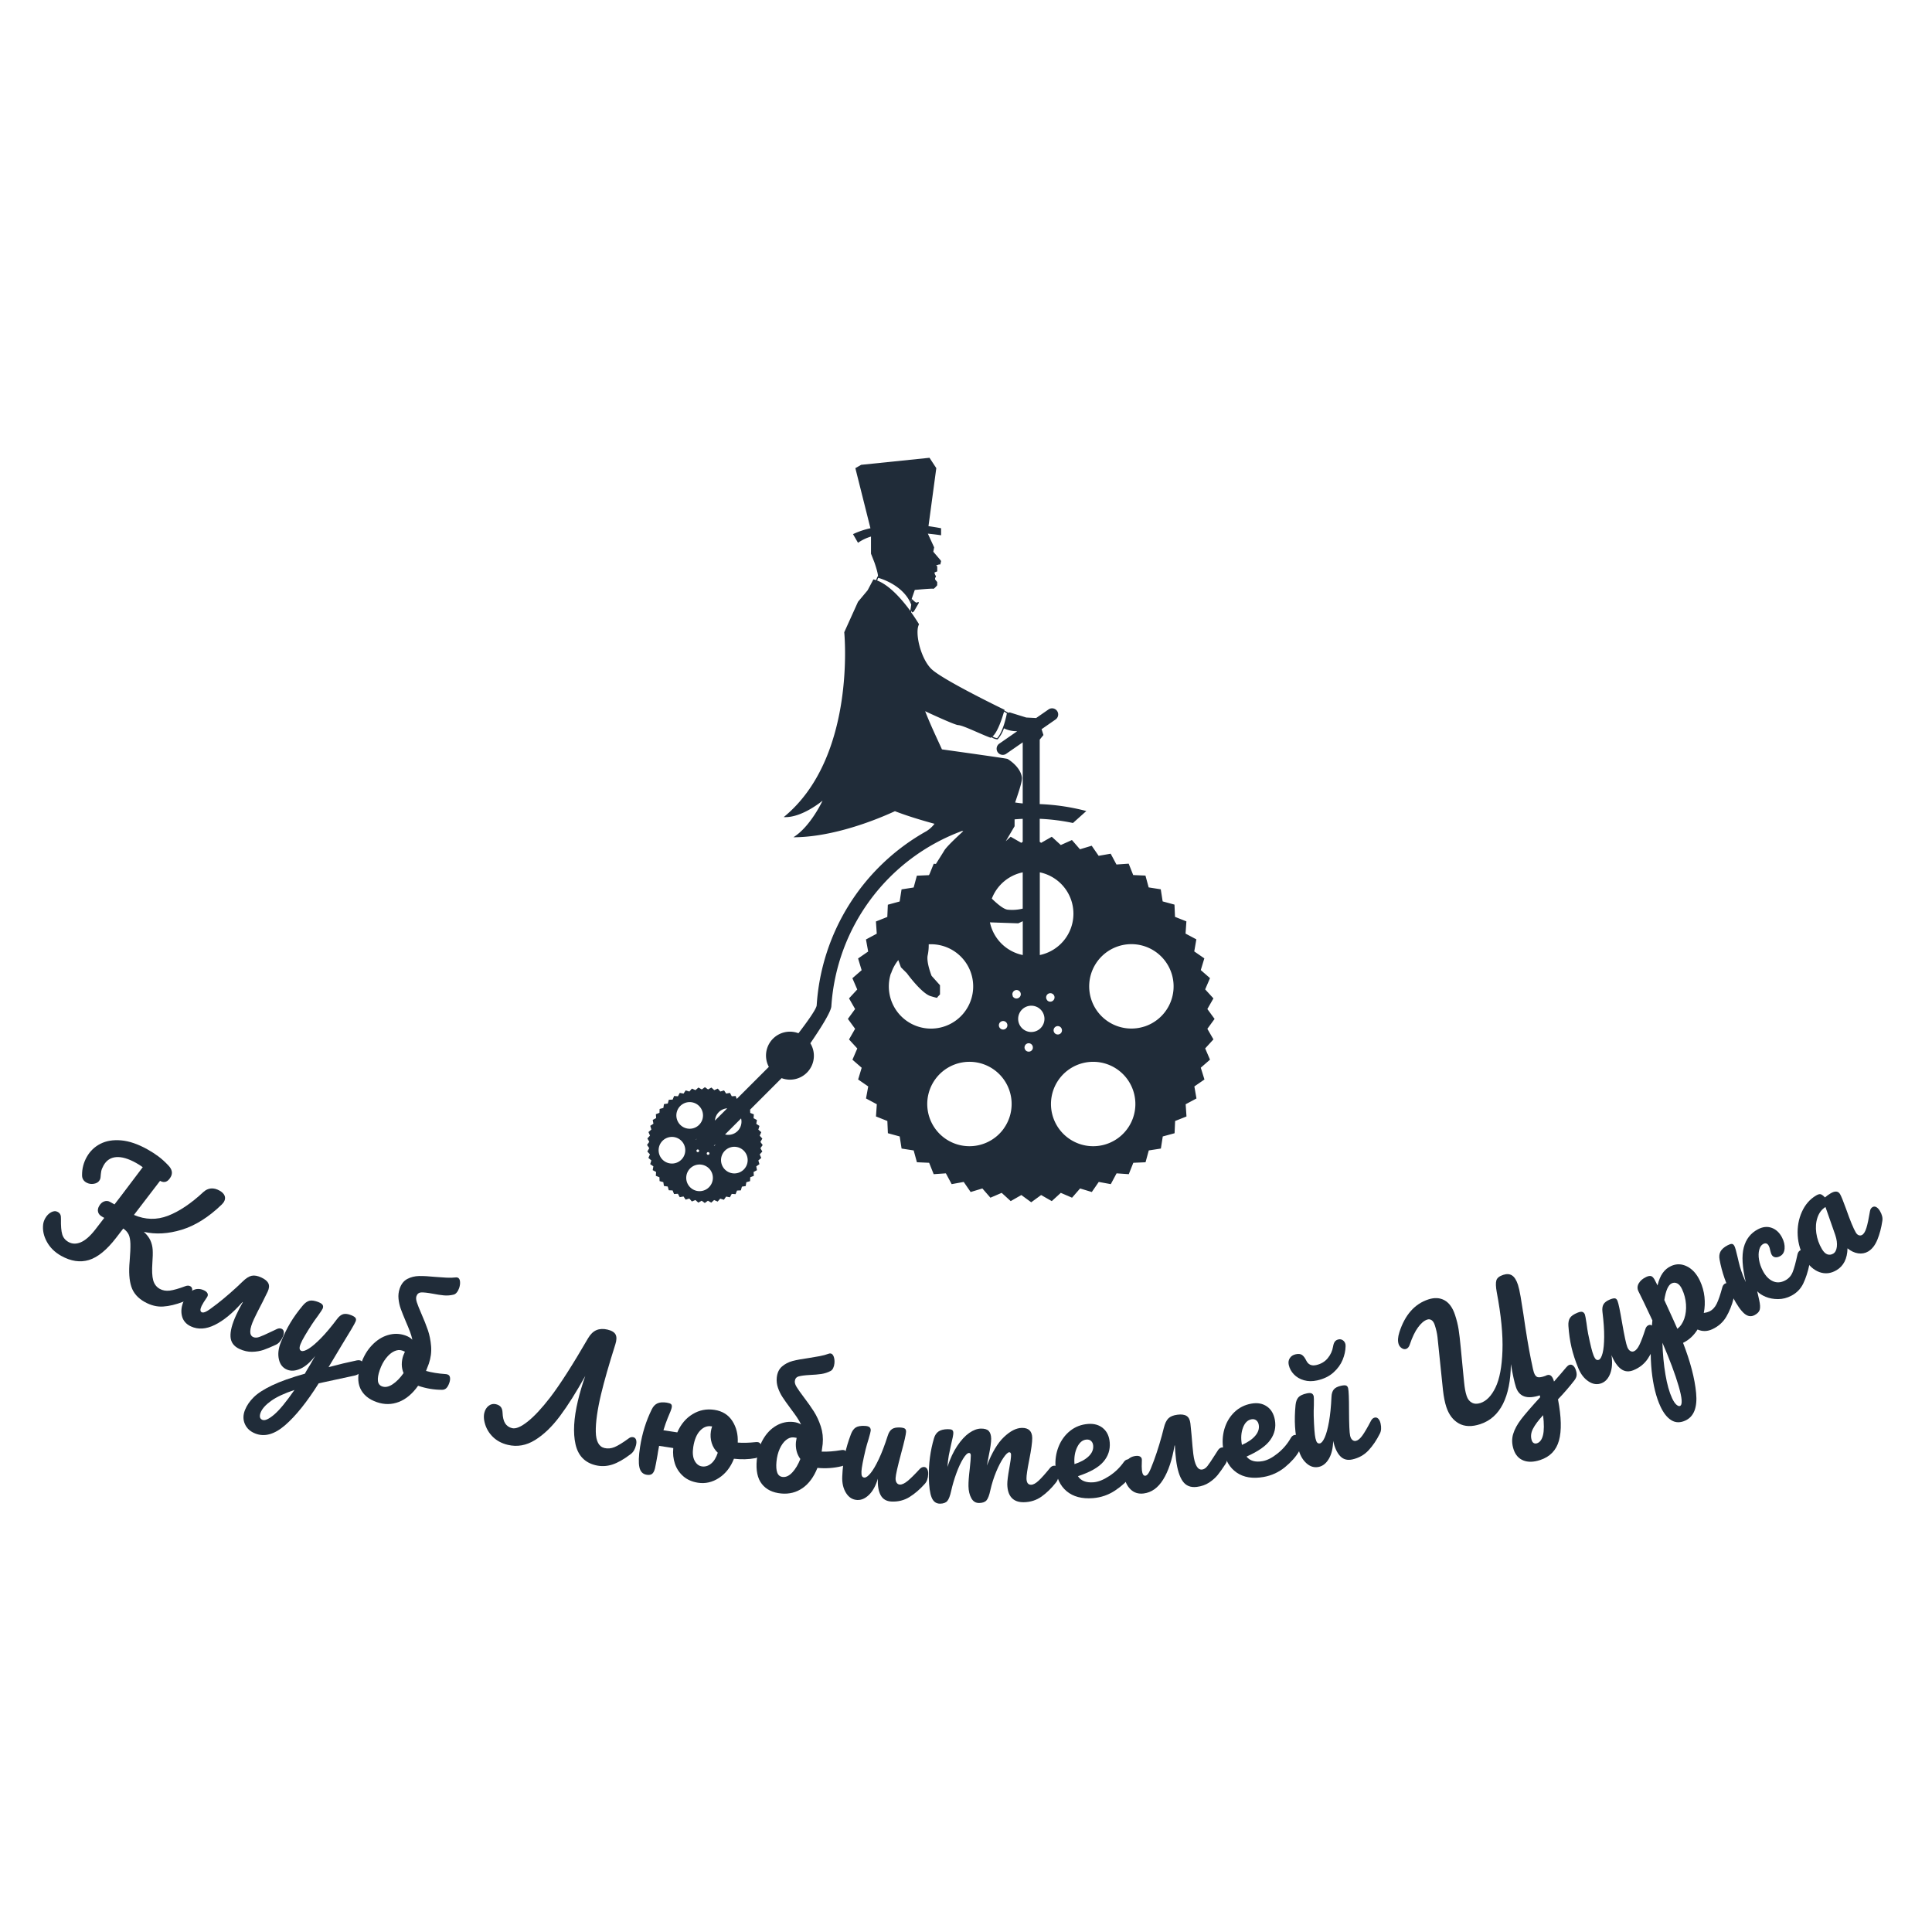<svg viewBox="0 0 575 575" class="roots-wrapper"><g transform="rotate(0 0 0)"><svg data-root-id="7941494661189" xmlns="http://www.w3.org/2000/svg" id="Layer_1" dataName="Layer 1" viewBox="-4.94 -4.99 280.19 364.76" height="230" width="175.17" y="133.12" x="189.44" preserveAspectRatio="xMinYMin" zoom="1" editorType="buyer" data-layer-role="icon" style="position: absolute; height: 229.999px; width: 175.17px; top: 133.121px; left: 189.44px;"><path class="cls-1" d="M631.69,594.49l3.44-4.71-3.44-4.71,2.89-5.06-3.93-4.3,2.3-5.35-4.39-3.83,1.69-5.58-4.8-3.31,1-5.74-5.14-2.74.4-5.82-5.42-2.15-.25-5.83-5.63-1.53-.9-5.76-5.76-.9-1.53-5.63-5.83-.25-2.15-5.42-5.82.4-2.75-5.14-5.73,1-3.31-4.8-5.58,1.69-3.83-4.4L561.92,507l-4.3-3.94-5.07,2.9-.67-.5V494.51a96.78,96.78,0,0,1,15.83,2l6.36-5.7a102.6,102.6,0,0,0-22.19-3.3V456.82l1.78-2.19-.89-2.77,6.65-4.62a2.92,2.92,0,1,0-3.33-4.8l-5.91,4.1-4.7-.24-7.88-2.44-.74.19,0-.07-1.81-1,.1-.35s-29.75-14.35-34.92-19.52-7.92-17.5-5.79-21.19c0,0-1.43-2.45-3.76-5.7l.11-.78.37.84.82-.46,2.31-4v-.49a2,2,0,0,0-.92.26c-.46.27-2.43-1.79-2.43-1.79l-.32,1.37a2.26,2.26,0,0,0-.11-.22,6.2,6.2,0,0,0,.43-1.15l1.47-4.24s8.33-.79,8.74-.56,1.93-1.67,1.93-1.67v-1.53l-1-1.22v-.66l.46-.8-.44-.77-.27-.67v-.45l1.27-.51v-2.39l-.56-.46,1.42-.45h.61l.36-1.58-.21-.37-3.5-4.1.41-2.08-3-6.53c3.8.37,6.3.78,6.3.78v-3.35c-2.07-.4-4.06-.71-6-1l3.72-27.61-3.23-4.93L466.87,326l-2.75,1.59,7.18,28.6A38.64,38.64,0,0,0,463,359l2.38,4.12a21.31,21.31,0,0,1,6.29-3l-.11.1v8.08l1.6,4.06s1.86,5.24,1.73,6.8l-.22,0-.7,1.74a12.81,12.81,0,0,0-1.27-.36l-2.74,5.18-4.58,5.49-6.55,14.49s5.94,59.6-28.81,88c8.63.52,18.49-7.83,18.49-7.83s-5.68,12.31-13.88,17.43c15.44,0,33.74-5.72,48.33-12.41,5.77,2.24,12.79,4.36,18.84,6a14.44,14.44,0,0,1-3.46,3.26l-.2.15a102.44,102.44,0,0,0-52.43,83c-.14,1.79-4.55,7.91-8.68,13.3a11.38,11.38,0,0,0-14.1,16l-15.26,15.25-.55-1.37-1.83.13-.87-1.62-1.81.33-1-1.52-1.77.54-1.2-1.39-1.69.73-1.36-1.24-1.6.91-1.49-1.09-1.48,1.09-1.6-.91L388,623.68l-1.69-.73-1.21,1.39-1.76-.54-1,1.52-1.81-.33-.87,1.62-1.84-.13-.68,1.71-1.83.08-.49,1.78-1.82.28-.28,1.82-1.78.49-.08,1.83-1.71.68.13,1.84-1.62.87.33,1.81-1.51,1,.53,1.76-1.39,1.21.73,1.69-1.24,1.36.91,1.6-1.08,1.48L366,651.3l-.91,1.6,1.24,1.35-.73,1.69,1.39,1.21-.54,1.76,1.52,1.05-.33,1.81,1.62.87-.13,1.83,1.71.68.08,1.84,1.78.49.28,1.81,1.82.29.49,1.77,1.83.08.68,1.72,1.84-.13.87,1.62,1.81-.33,1,1.51,1.76-.53,1.21,1.39L388,676l1.36,1.24,1.6-.91,1.48,1.08,1.49-1.08,1.6.91,1.35-1.24,1.69.73,1.21-1.39,1.76.53,1.05-1.51,1.81.33.87-1.62,1.83.13.68-1.72,1.84-.08.49-1.77,1.81-.29.29-1.81L414,667l.08-1.84,1.71-.68-.13-1.83,1.62-.87-.33-1.81,1.51-1.05-.53-1.76,1.39-1.21-.73-1.68,1.24-1.36-.91-1.6,1.08-1.49-1.08-1.48.91-1.6-1.24-1.36.73-1.69-1.39-1.21.53-1.76-1.51-1,.33-1.81-1.62-.87.13-1.84-1.71-.68-.07-1.55,15-15a11.37,11.37,0,0,0,13.68-16.6c4.6-6.7,9.76-14.77,10-17.57a95.51,95.51,0,0,1,62.26-83.51l.52.12s-7.72,6.95-9.05,9.25c-.49.86-2,3.19-3.95,6.33l-1.05-.07-2,4.94-.3.48-5.72.25-1.53,5.62-5.76.9-.9,5.76-5.63,1.54-.25,5.82-5.42,2.16.4,5.81-5.14,2.75,1.05,5.74-4.8,3.31,1.69,5.58-4.4,3.82,2.31,5.36L461.1,580l2.9,5.06-3.44,4.71,3.44,4.71-2.9,5.07,3.94,4.3-2.31,5.35,4.4,3.83-1.69,5.58,4.8,3.31-1.05,5.73,5.14,2.75-.4,5.81,5.42,2.16.25,5.82,5.62,1.54.9,5.76,5.76.9,1.54,5.62,5.82.26,2.16,5.42,5.81-.4,2.75,5.14,5.74-1.05,3.3,4.8,5.58-1.69,3.83,4.4,5.36-2.31,4.3,3.93,5.06-2.89,4.71,3.44,4.71-3.44,5.07,2.89,4.3-3.93,5.35,2.31,3.83-4.4,5.58,1.69,3.31-4.8,5.73,1.05,2.75-5.14,5.81.4,2.16-5.42,5.82-.25,1.54-5.63,5.76-.9.9-5.76,5.62-1.53.26-5.83,5.41-2.15-.39-5.82,5.14-2.75-1-5.73,4.8-3.31L628.56,613l4.39-3.83-2.3-5.35,3.93-4.3ZM399.12,634.15a6.26,6.26,0,0,1,4-1.81l-5.84,5.83A6.26,6.26,0,0,1,399.12,634.15Zm-4.9,20.3a.65.65,0,1,1,.41-.82A.64.64,0,0,1,394.22,654.45Zm-4.75-1.35a.65.65,0,0,1-.76-1.05.66.66,0,0,1,.91.14A.65.65,0,0,1,389.47,653.1Zm-1.32-5.77a.58.58,0,0,1,.1-.21.65.65,0,0,1,.34-.23ZM377.8,658.55a6.34,6.34,0,1,1,5.27-7.25A6.34,6.34,0,0,1,377.8,658.55Zm1.8-19.95a6.34,6.34,0,1,1,8.52,2.77A6.34,6.34,0,0,1,379.6,638.6Zm16.61,27.82a6.34,6.34,0,1,1-5.27-7.25A6.33,6.33,0,0,1,396.21,666.42Zm.53-16.24h0l.66-.66v0A.64.64,0,0,1,396.74,650.18Zm15.42,9.69a6.34,6.34,0,1,1-2.77-8.53A6.34,6.34,0,0,1,412.16,659.87Zm-4.07-16.75a6.31,6.31,0,0,1-6,1.66l7.63-7.63A6.32,6.32,0,0,1,408.09,643.12ZM567.93,539.69a20.09,20.09,0,0,1-16,19.68V520A20.1,20.1,0,0,1,567.93,539.69Zm-5.68,56.46a2,2,0,1,1-.9-2.76A2.05,2.05,0,0,1,562.25,596.15Zm-34.07-52.34,13.49.46,2.14-1v16.1A20.12,20.12,0,0,1,528.18,543.81Zm6.61,51a2,2,0,1,1-.64-4,2,2,0,1,1,.64,4Zm9-74.8v17.26a21,21,0,0,1-7.22.5c-2.05-.28-5.16-3-7.49-5.26A20.12,20.12,0,0,1,543.81,520Zm-.68-14.06-5.06-2.9-2.33,2.13,4.2-7.14v-3.26c1.29-.11,2.57-.2,3.87-.25v10.92Zm-6.86-61.68c-.24,1.29-1.81,8.9-4.65,11.85a5.36,5.36,0,0,1-2.17-.82c2.54-2.13,4.75-9.29,5.47-11.81Zm-23.21,5.64c2.13,0,10.67,4.27,15.4,6a1.87,1.87,0,0,0,.51-.22,5.84,5.84,0,0,0,2.77,1h.11l.08-.07a15.3,15.3,0,0,0,2.94-5.18,13.43,13.43,0,0,0,5.33,1.35,6.5,6.5,0,0,1,.95.06l-8.51,5.9a2.93,2.93,0,0,0,1.67,5.33,2.82,2.82,0,0,0,1.66-.53l7.84-5.43V487.2c-1.19-.11-2.39-.26-3.61-.45,1.94-5.78,3.49-10.26,3.2-12.1-.82-5.08-6.42-8.4-6.82-8.64s-22.92-3.38-31.22-4.55c-2.31-5.1-5.35-11.4-8-18.17C504,446.4,511.87,449.9,513.06,449.9ZM475,379.8c1.67.46,12.15,3.69,15.72,12.74l-.44,3c-3.83-5.25-9.79-12.2-15.8-14.47Zm6.13,188.29a20,20,0,0,1,3.43-6.32l1.25,3.44,2.85,2.84s6.91,9.55,11.28,10.88,3.13.6,3.13.6l1.34-1.42v-4.37l-4-4.47s-2.65-6.62-1.83-9.91a23,23,0,0,0,.46-5.1,20.08,20.08,0,1,1-18,13.83Zm53.56,74a20.09,20.09,0,1,1-4.45-28.06A20.09,20.09,0,0,1,534.65,642.12Zm4.38-63.2a2,2,0,1,1,2.76.89A2,2,0,0,1,539,578.92Zm9.55,24.83a2,2,0,1,1-1.7-2.34A2,2,0,0,1,548.58,603.75Zm-.74-7.71a6.26,6.26,0,1,1,6.26-6.26A6.26,6.26,0,0,1,547.84,596Zm7.61-15.1a2,2,0,1,1,2.9,0A2,2,0,0,1,555.45,580.94Zm33.65,65.63a20.09,20.09,0,1,1,4.44-28.07A20.09,20.09,0,0,1,589.1,646.57Zm12.6-53.16a20.09,20.09,0,1,1,12.89-25.32A20.09,20.09,0,0,1,601.7,593.41Z" transform="translate(-364.88 -322.64)" name="Layer 1" zoom="1" data-layer-id="2284950261195" style="fill: rgb(32, 44, 57); fill-opacity: 1;"></path></svg></g><g transform="rotate(0 0 0)"><svg data-root-id="0704713261204" xmlns="http://www.w3.org/2000/svg" y="334" viewBox="-272.779 -113.091 554.055 113.579" x="9.83" height="113.58" width="554.05" fontUrl="http://fonts.gstatic.com/s/opensans/v18/mem8YaGs126MiZpBA-U1UpcaXcl0Aw.ttf" zoom="1" editorType="buyer" data-layer-role="slogan" style="position: absolute; top: 334px; width: 554.05px; height: 113.58px; left: 9.83px;"><g data-horizontal-grow="center" zoom="1" root="[object Object]" style="fill: rgb(32, 44, 57); fill-opacity: 1;"><path d="M48.79-10.48Q49.40-10.48 49.75-9.92Q50.10-9.35 50.10-8.37L50.10-8.37Q50.10-6.53 49.21-5.45L49.21-5.45Q46.95-2.73 44.65-1.25Q42.35 0.23 39.20 0.23L39.20 0.23Q35.72 0.23 33.51-1.81Q31.30-3.85 29.38-8.18L29.38-8.18Q27.96-11.28 27.05-12.81Q26.13-14.34 25.24-14.97Q24.35-15.60 22.98-15.74L22.98-15.74L22.47-12.27Q21.48-5.55 18.64-2.58Q15.79 0.38 10.81 0.38L10.81 0.38Q7.57 0.38 5.05-1.20Q2.54-2.77 1.55-5.22L1.55-5.22Q1.22-6.06 1.22-7.05L1.22-7.05Q1.22-8.46 1.88-9.49Q2.54-10.53 3.57-10.53L3.57-10.53Q4.18-10.53 4.61-10.22Q5.03-9.92 5.41-9.16L5.41-9.16Q6.86-6.44 7.97-5.36Q9.07-4.28 10.72-4.28L10.72-4.28Q12.60-4.28 13.94-5.99Q15.28-7.71 15.84-11.28L15.84-11.28L16.50-15.74L15.74-15.74Q14.66-15.74 14.05-16.36Q13.44-16.97 13.44-18.05L13.44-18.05Q13.44-19.27 14.08-20.00Q14.71-20.73 15.65-20.73L15.65-20.73L17.20-20.73Q17.53-23.03 17.67-23.92L17.67-23.92L19.13-34.50Q17.91-34.64 16.83-34.64L16.83-34.64Q12.83-34.64 10.76-33.25Q8.70-31.87 8.70-29.28L8.70-29.28Q8.70-28.11 8.95-27.38Q9.21-26.65 9.63-25.76L9.63-25.76Q9.82-25.38 9.82-24.91L9.82-24.91Q9.82-23.88 8.86-23.10Q7.90-22.32 6.72-22.32L6.72-22.32Q5.22-22.32 4.51-23.64L4.51-23.64Q3.10-26.13 3.10-29.00L3.10-29.00Q3.10-31.96 4.72-34.40Q6.34-36.85 9.63-38.33Q12.93-39.81 17.77-39.81L17.77-39.81Q19.88-39.81 21.64-39.57Q23.41-39.34 25.52-38.68L25.52-38.68Q27.82-37.98 27.82-36.05L27.82-36.05Q27.82-33.46 25.61-33.46L25.61-33.46L23.78-20.82Q29.28-21.39 32.74-25.54Q36.19-29.70 38.49-36.85L38.49-36.85Q38.92-38.16 39.93-38.87Q40.94-39.57 42.49-39.57L42.49-39.57Q43.80-39.57 44.53-38.99Q45.26-38.40 45.26-37.32L45.26-37.32Q45.26-36.99 45.07-36.24L45.07-36.24Q42.72-28.48 38.35-23.92Q33.98-19.36 28.81-17.86L28.81-17.86Q30.60-17.44 31.75-16.59Q32.90-15.74 33.70-14.50Q34.50-13.25 35.53-11.04L35.53-11.04Q36.99-7.94 38.26-6.65Q39.53-5.36 41.22-5.36L41.22-5.36Q42.72-5.36 44.09-6.37Q45.45-7.38 47.52-9.82L47.52-9.82Q48.08-10.48 48.79-10.48L48.79-10.48Z" transform="translate(-22.02 0), rotate(29.208 25.662 -522.36)"></path><path d="M29.99-10.48Q30.60-10.48 30.95-9.92Q31.30-9.35 31.30-8.37L31.30-8.37Q31.30-6.49 30.41-5.45L30.41-5.45Q28.86-3.62 27.71-2.51Q26.55-1.41 24.89-0.59Q23.22 0.23 21.10 0.23L21.10 0.23Q18.33 0.23 17.16-1.95Q15.98-4.14 15.98-8.55L15.98-8.55Q15.98-10.76 16.17-12.83L16.17-12.83L16.07-12.83Q14.19-6.58 11.44-3.20Q8.70 0.19 5.17 0.19L5.17 0.19Q2.77 0.19 1.41-1.55Q0.05-3.29 0.05-5.92L0.05-5.92Q0.05-8.27 1.13-9.73Q2.21-11.19 4.18-11.19L4.18-11.19Q5.08-11.19 5.52-10.81Q5.97-10.43 5.88-9.78L5.88-9.78Q5.50-7.52 5.50-6.67L5.50-6.67Q5.50-4.98 6.34-4.98L6.34-4.98Q6.82-4.98 7.40-5.69Q7.99-6.39 9.40-9.12L9.40-9.12Q10.48-11.19 11.63-13.77Q12.78-16.36 13.54-18.38L13.54-18.38Q14.29-20.35 15.28-21.08Q16.26-21.81 18.09-21.81L18.09-21.81Q19.88-21.81 20.73-21.10Q21.57-20.40 21.57-18.80L21.57-18.80L21.48-15.32Q21.29-11.37 21.29-9.63L21.29-9.63Q21.29-4.70 23.31-4.70L23.31-4.70Q24.16-4.70 24.98-5.50Q25.80-6.30 27.54-8.41L27.54-8.41L28.72-9.82Q29.28-10.48 29.99-10.48L29.99-10.48Z" transform="translate(-12.902 0), rotate(24.78 15.675 -522.36)"></path><path d="M26.32-10.39Q26.93-10.39 27.28-9.80Q27.64-9.21 27.64-8.32L27.64-8.32Q27.64-7.24 27.31-6.63Q26.98-6.02 26.27-5.55L26.27-5.55L17.25 0.52Q15.46 10.25 12.57 15.82Q9.68 21.39 5.22 21.39L5.22 21.39Q2.82 21.39 1.32 19.90Q-0.19 18.42-0.19 16.03L-0.19 16.03Q-0.19 13.82 0.82 11.52Q1.83 9.21 4.58 6.23Q7.33 3.24 12.36-0.61L12.36-0.61L12.50-1.69Q12.83-3.43 13.25-6.67L13.25-6.67Q12.31-3.29 10.62-1.53Q8.93 0.23 7.05 0.23L7.05 0.23Q4.93 0.23 3.60-1.72Q2.26-3.67 2.26-6.58L2.26-6.58Q2.26-10.11 2.73-13.04Q3.20-15.98 4.28-19.27L4.28-19.27Q4.75-20.68 5.59-21.29Q6.44-21.90 8.27-21.90L8.27-21.90Q9.31-21.90 9.71-21.57Q10.11-21.24 10.11-20.59L10.11-20.59Q10.11-20.21 9.59-18.05L9.59-18.05Q9.12-16.31 8.84-14.90L8.84-14.90Q8.46-12.97 8.18-11.21Q7.90-9.45 7.90-8.32L7.90-8.32Q7.90-6.53 8.88-6.53L8.88-6.53Q9.59-6.53 10.65-7.94Q11.70-9.35 12.90-12.22Q14.10-15.09 15.23-19.27L15.23-19.27Q15.60-20.68 16.38-21.29Q17.16-21.90 18.71-21.90L18.71-21.90Q19.79-21.90 20.21-21.62Q20.63-21.34 20.63-20.68L20.63-20.68Q20.63-19.50 19.41-12.60L19.41-12.60L18.19-5.03Q21.81-7.75 25.24-10.01L25.24-10.01Q25.85-10.39 26.32-10.39L26.32-10.39ZM5.73 16.83Q6.91 16.83 8.37 14.10Q9.82 11.37 11.28 5.03L11.28 5.03Q7.66 8.08 6.04 10.60Q4.42 13.11 4.42 14.99L4.42 14.99Q4.42 15.79 4.72 16.31Q5.03 16.83 5.73 16.83L5.73 16.83Z" transform="translate(-11.022 0), rotate(21.747 13.724 -522.36)"></path><path d="M27.26-14.43Q27.87-14.43 28.20-13.82Q28.53-13.21 28.53-12.27L28.53-12.27Q28.53-11.09 28.20-10.46Q27.87-9.82 27.17-9.59L27.17-9.59Q23.78-8.41 20.02-8.41L20.02-8.41Q18.80-4.23 16.19-2.02Q13.58 0.19 10.01 0.19L10.01 0.19Q6.16 0.19 4.00-2.09Q1.83-4.37 1.83-9.07L1.83-9.07Q1.83-12.60 3.13-15.39Q4.42-18.19 6.63-19.76Q8.84-21.34 11.52-21.34L11.52-21.34Q12.93-21.34 13.96-20.82L13.96-20.82Q13.30-21.90 12.48-22.89Q11.66-23.88 10.34-25.33L10.34-25.33Q8.65-27.21 7.71-28.39Q6.77-29.56 6.11-31.00Q5.45-32.43 5.45-33.98L5.45-33.98Q5.45-36.14 6.67-37.44Q7.90-38.73 9.68-39.39Q11.47-40.04 14.48-40.75L14.48-40.75Q15.98-41.13 17.53-41.57Q19.08-42.02 20.12-42.53L20.12-42.53Q20.40-42.68 20.68-42.68L20.68-42.68Q21.34-42.68 21.74-41.83Q22.14-40.98 22.14-39.86L22.14-39.86Q22.14-39.06 21.90-38.42Q21.67-37.79 21.24-37.51L21.24-37.51Q20.02-36.71 18.59-36.35Q17.16-36.00 15.13-35.72L15.13-35.72Q12.93-35.39 11.91-34.99Q10.90-34.59 10.90-33.46L10.90-33.46Q10.90-32.71 11.63-31.75Q12.36-30.79 13.91-29.09L13.91-29.09Q15.98-26.84 17.39-25.03Q18.80-23.22 19.86-20.80Q20.91-18.38 20.91-15.65L20.91-15.65Q20.91-14.85 20.82-13.35L20.82-13.35Q23.41-13.49 26.60-14.34L26.60-14.34Q26.88-14.43 27.26-14.43L27.26-14.43ZM10.01-4.75Q11.47-4.75 12.71-6.37Q13.96-7.99 14.71-10.57L14.71-10.57Q13.82-11.56 13.37-12.83Q12.93-14.10 12.93-15.46L12.93-15.46Q12.93-15.89 13.02-16.73L13.02-16.73L12.13-16.78Q10.95-16.78 9.94-15.79Q8.93-14.80 8.32-13.04Q7.71-11.28 7.71-9.07L7.71-9.07Q7.71-7.00 8.25-5.88Q8.79-4.75 10.01-4.75L10.01-4.75Z" transform="translate(-11.116 0), rotate(18.94 15.181 -522.36)"></path><path d="" transform="translate(-6.228 0), rotate(16.74 0 -522.36)"></path><path d="M45.21-10.48Q45.83-10.48 46.18-9.92Q46.53-9.35 46.53-8.37L46.53-8.37Q46.53-6.53 45.64-5.45L45.64-5.45Q43.19-2.44 40.98-1.10Q38.77 0.23 36.24 0.23L36.24 0.23Q31.25 0.23 28.95-4.46Q26.65-9.16 26.65-17.20L26.65-17.20Q26.65-20.91 27.07-24.91L27.07-24.91Q24.86-17.01 22.51-11.56Q20.16-6.11 16.92-2.87Q13.68 0.38 9.40 0.38L9.40 0.38Q6.39 0.38 4.14-1.13Q1.88-2.63 0.80-5.22L0.80-5.22Q0.38-6.30 0.38-7.24L0.38-7.24Q0.38-8.65 1.15-9.61Q1.93-10.57 3.15-10.57L3.15-10.57Q4.14-10.57 4.75-10.11Q5.36-9.63 5.64-8.60L5.64-8.60Q6.20-6.58 7.14-5.66Q8.08-4.75 9.49-4.75L9.49-4.75Q11.19-4.75 13.54-7.73Q15.89-10.72 18.38-16.26L18.38-16.26Q21.29-22.75 25.29-36.05L25.29-36.05Q25.90-38.02 27.14-38.94Q28.39-39.86 30.32-39.86L30.32-39.86Q32.24-39.86 32.99-38.99Q33.75-38.12 33.60-36.14L33.60-36.14Q32.90-26.55 32.90-20.73L32.90-20.73Q32.90-13.58 33.96-9.47Q35.02-5.36 37.60-5.36L37.60-5.36Q39.10-5.36 40.44-6.32Q41.78-7.29 43.95-9.82L43.95-9.82Q44.46-10.48 45.21-10.48L45.21-10.48Z" transform="translate(-20.233 0), rotate(13.385 23.453 -522.36)"></path><path d="M36.80-14.43Q37.41-14.43 37.74-13.82Q38.07-13.21 38.07-12.27L38.07-12.27Q38.07-10.01 36.71-9.59L36.71-9.59Q33.89-8.60 30.50-8.46L30.50-8.46Q29.61-4.51 26.98-2.14Q24.35 0.23 21.01 0.23L21.01 0.23Q18.33 0.23 16.38-1.01Q14.43-2.26 13.37-4.30Q12.31-6.34 12.17-8.84L12.17-8.84L7.90-8.84L7.85-7.10L7.85-6.11Q7.80-3.20 7.71-2.02Q7.61-0.85 7.14-0.31Q6.67 0.23 5.59 0.23L5.59 0.23Q3.81 0.23 3.08-1.65Q2.35-3.52 2.35-7.66L2.35-7.66Q2.35-13.77 4.09-19.27L4.09-19.27Q4.51-20.63 5.48-21.27Q6.44-21.90 8.18-21.90L8.18-21.90Q9.12-21.90 9.49-21.67Q9.87-21.43 9.87-20.77L9.87-20.77Q9.87-20.02 9.16-17.39L9.16-17.39Q8.79-15.84 8.46-13.63L8.46-13.63L12.64-13.63Q13.63-17.44 16.31-19.69Q18.99-21.95 22.56-21.95L22.56-21.95Q26.13-21.95 28.32-19.48Q30.50-17.01 30.88-13.39L30.88-13.39Q33.09-13.54 36.14-14.34L36.14-14.34Q36.52-14.43 36.80-14.43L36.80-14.43ZM21.39-4.75Q22.89-4.75 23.99-5.97Q25.10-7.19 25.47-9.49L25.47-9.49Q24.02-10.48 23.24-12.08Q22.47-13.68 22.47-15.46L22.47-15.46Q22.47-16.21 22.61-16.97L22.61-16.97L22.37-16.97Q20.49-16.97 19.25-15.16Q18.00-13.35 18.00-10.06L18.00-10.06Q18.00-7.47 19.01-6.11Q20.02-4.75 21.39-4.75L21.39-4.75Z" transform="translate(-15.886 0), rotate(8.805 20.21 -522.36)"></path><path d="M27.26-14.43Q27.87-14.43 28.20-13.82Q28.53-13.21 28.53-12.27L28.53-12.27Q28.53-11.09 28.20-10.46Q27.87-9.82 27.17-9.59L27.17-9.59Q23.78-8.41 20.02-8.41L20.02-8.41Q18.80-4.23 16.19-2.02Q13.58 0.19 10.01 0.19L10.01 0.19Q6.16 0.19 4.00-2.09Q1.83-4.37 1.83-9.07L1.83-9.07Q1.83-12.60 3.13-15.39Q4.42-18.19 6.63-19.76Q8.84-21.34 11.52-21.34L11.52-21.34Q12.93-21.34 13.96-20.82L13.96-20.82Q13.30-21.90 12.48-22.89Q11.66-23.88 10.34-25.33L10.34-25.33Q8.65-27.21 7.71-28.39Q6.77-29.56 6.11-31.00Q5.45-32.43 5.45-33.98L5.45-33.98Q5.45-36.14 6.67-37.44Q7.90-38.73 9.68-39.39Q11.47-40.04 14.48-40.75L14.48-40.75Q15.98-41.13 17.53-41.57Q19.08-42.02 20.12-42.53L20.12-42.53Q20.40-42.68 20.68-42.68L20.68-42.68Q21.34-42.68 21.74-41.83Q22.14-40.98 22.14-39.86L22.14-39.86Q22.14-39.06 21.90-38.42Q21.67-37.79 21.24-37.51L21.24-37.51Q20.02-36.71 18.59-36.35Q17.16-36.00 15.13-35.72L15.13-35.72Q12.93-35.39 11.91-34.99Q10.90-34.59 10.90-33.46L10.90-33.46Q10.90-32.71 11.63-31.75Q12.36-30.79 13.91-29.09L13.91-29.09Q15.98-26.84 17.39-25.03Q18.80-23.22 19.86-20.80Q20.91-18.38 20.91-15.65L20.91-15.65Q20.91-14.85 20.82-13.35L20.82-13.35Q23.41-13.49 26.60-14.34L26.60-14.34Q26.88-14.43 27.26-14.43L27.26-14.43ZM10.01-4.75Q11.47-4.75 12.71-6.37Q13.96-7.99 14.71-10.57L14.71-10.57Q13.82-11.56 13.37-12.83Q12.93-14.10 12.93-15.46L12.93-15.46Q12.93-15.89 13.02-16.73L13.02-16.73L12.13-16.78Q10.95-16.78 9.94-15.79Q8.93-14.80 8.32-13.04Q7.71-11.28 7.71-9.07L7.71-9.07Q7.71-7.00 8.25-5.88Q8.79-4.75 10.01-4.75L10.01-4.75Z" transform="translate(-11.116 0), rotate(5.382 15.181 -522.36)"></path><path d="M7.05 0.23Q4.93 0.23 3.60-1.72Q2.26-3.67 2.26-6.58L2.26-6.58Q2.26-10.11 2.73-13.04Q3.20-15.98 4.28-19.27L4.28-19.27Q4.75-20.68 5.59-21.29Q6.44-21.90 8.27-21.90L8.27-21.90Q9.31-21.90 9.71-21.57Q10.11-21.24 10.11-20.59L10.11-20.59Q10.11-20.21 9.59-18.05L9.59-18.05Q9.12-16.31 8.84-14.90L8.84-14.90Q7.90-9.96 7.90-8.32L7.90-8.32Q7.90-7.33 8.13-6.93Q8.37-6.53 8.88-6.53L8.88-6.53Q9.59-6.53 10.65-7.94Q11.70-9.35 12.90-12.22Q14.10-15.09 15.23-19.27L15.23-19.27Q15.60-20.68 16.38-21.29Q17.16-21.90 18.71-21.90L18.71-21.90Q19.79-21.90 20.21-21.64Q20.63-21.39 20.63-20.68L20.63-20.68Q20.63-19.50 19.46-14.24L19.46-14.24Q18.14-8.22 18.14-6.82L18.14-6.82Q18.14-5.92 18.52-5.43Q18.89-4.93 19.50-4.93L19.50-4.93Q20.45-4.93 21.74-6.09Q23.03-7.24 25.19-9.82L25.19-9.82Q25.76-10.48 26.46-10.48L26.46-10.48Q27.07-10.48 27.42-9.92Q27.78-9.35 27.78-8.37L27.78-8.37Q27.78-6.49 26.88-5.45L26.88-5.45Q24.86-2.96 22.54-1.36Q20.21 0.23 17.25 0.23L17.25 0.23Q14.99 0.23 13.94-1.50Q12.88-3.24 12.88-6.39L12.88-6.39Q12.08-3.20 10.48-1.48Q8.88 0.23 7.05 0.23L7.05 0.23Z" transform="translate(-10.857 0), rotate(2.595 15.017 -522.36)"></path><path d="M5.59 0.23Q3.81 0.23 3.08-1.65Q2.35-3.52 2.35-7.66L2.35-7.66Q2.35-13.77 4.09-19.27L4.09-19.27Q4.51-20.63 5.48-21.27Q6.44-21.90 8.18-21.90L8.18-21.90Q9.12-21.90 9.49-21.67Q9.87-21.43 9.87-20.77L9.87-20.77Q9.87-20.02 9.16-17.39L9.16-17.39Q8.70-15.51 8.41-14.12Q8.13-12.74 7.94-10.67L7.94-10.67Q9.21-14.34 10.97-16.87Q12.74-19.41 14.59-20.66Q16.45-21.90 18.09-21.90L18.09-21.90Q19.74-21.90 20.42-21.15Q21.10-20.40 21.10-18.85L21.10-18.85Q21.10-17.34 20.21-13.39L20.21-13.39Q19.83-11.70 19.69-10.86L19.69-10.86Q22.04-16.64 24.91-19.27Q27.78-21.90 30.27-21.90L30.27-21.90Q33.32-21.90 33.32-18.85L33.32-18.85Q33.32-17.01 32.29-12.22L32.29-12.22Q31.40-8.13 31.40-6.82L31.40-6.82Q31.40-4.93 32.76-4.93L32.76-4.93Q33.70-4.93 34.99-6.09Q36.28-7.24 38.45-9.82L38.45-9.82Q39.01-10.48 39.72-10.48L39.72-10.48Q40.33-10.48 40.68-9.92Q41.03-9.35 41.03-8.37L41.03-8.37Q41.03-6.49 40.14-5.45L40.14-5.45Q38.12-2.96 35.79-1.36Q33.46 0.23 30.50 0.23L30.50 0.23Q28.11 0.23 26.88-1.15Q25.66-2.54 25.66-5.17L25.66-5.17Q25.66-6.49 26.32-9.87L26.32-9.87Q26.93-12.83 26.93-13.96L26.93-13.96Q26.93-14.71 26.41-14.71L26.41-14.71Q25.80-14.71 24.68-13.14Q23.55-11.56 22.42-8.98Q21.29-6.39 20.59-3.52L20.59-3.52Q20.07-1.27 19.39-0.52Q18.71 0.23 17.20 0.23L17.20 0.23Q15.65 0.23 14.88-1.25Q14.10-2.73 14.10-4.84L14.10-4.84Q14.10-6.63 14.57-10.01L14.57-10.01Q14.95-13.02 14.95-13.96L14.95-13.96Q14.95-14.71 14.43-14.71L14.43-14.71Q13.72-14.71 12.64-13.02Q11.56-11.33 10.55-8.70Q9.54-6.06 8.93-3.52L8.93-3.52Q8.41-1.32 7.73-0.54Q7.05 0.23 5.59 0.23L5.59 0.23Z" transform="translate(-17.484 0), rotate(-0.998 21.691 -522.36)"></path><path d="M23.22-10.48Q23.83-10.48 24.18-9.92Q24.53-9.35 24.53-8.37L24.53-8.37Q24.53-6.49 23.64-5.45L23.64-5.45Q21.90-3.34 18.73-1.55Q15.56 0.23 11.94 0.23L11.94 0.23Q7.00 0.23 4.28-2.44Q1.55-5.12 1.55-9.78L1.55-9.78Q1.55-13.02 2.91-15.82Q4.28-18.61 6.70-20.26Q9.12-21.90 12.17-21.90L12.17-21.90Q14.90-21.90 16.54-20.28Q18.19-18.66 18.19-15.89L18.19-15.89Q18.19-12.64 15.86-10.32Q13.54-7.99 7.99-6.63L7.99-6.63Q9.16-4.46 12.46-4.46L12.46-4.46Q14.57-4.46 17.27-5.95Q19.98-7.43 21.95-9.82L21.95-9.82Q22.51-10.48 23.22-10.48L23.22-10.48ZM11.37-17.30Q9.63-17.30 8.44-15.28Q7.24-13.25 7.24-10.39L7.24-10.39L7.24-10.29Q10.01-10.95 11.61-12.27Q13.21-13.58 13.21-15.32L13.21-15.32Q13.21-16.21 12.71-16.76Q12.22-17.30 11.37-17.30L11.37-17.30Z" transform="translate(-9.236 0), rotate(-4.386 13.043 -522.36)"></path><path d="M29.99-10.48Q30.60-10.48 30.95-9.92Q31.30-9.35 31.30-8.37L31.30-8.37Q31.30-6.49 30.41-5.45L30.41-5.45Q28.86-3.62 27.71-2.51Q26.55-1.41 24.89-0.59Q23.22 0.23 21.10 0.23L21.10 0.23Q18.33 0.23 17.16-1.95Q15.98-4.14 15.98-8.55L15.98-8.55Q15.98-10.76 16.17-12.83L16.17-12.83L16.07-12.83Q14.19-6.58 11.44-3.20Q8.70 0.19 5.17 0.19L5.17 0.19Q2.77 0.19 1.41-1.55Q0.05-3.29 0.05-5.92L0.05-5.92Q0.05-8.27 1.13-9.73Q2.21-11.19 4.18-11.19L4.18-11.19Q5.08-11.19 5.52-10.81Q5.97-10.43 5.88-9.78L5.88-9.78Q5.50-7.52 5.50-6.67L5.50-6.67Q5.50-4.98 6.34-4.98L6.34-4.98Q6.82-4.98 7.40-5.69Q7.99-6.39 9.40-9.12L9.40-9.12Q10.48-11.19 11.63-13.77Q12.78-16.36 13.54-18.38L13.54-18.38Q14.29-20.35 15.28-21.08Q16.26-21.81 18.09-21.81L18.09-21.81Q19.88-21.81 20.73-21.10Q21.57-20.40 21.57-18.80L21.57-18.80L21.48-15.32Q21.29-11.37 21.29-9.63L21.29-9.63Q21.29-4.70 23.31-4.70L23.31-4.70Q24.16-4.70 24.98-5.50Q25.80-6.30 27.54-8.41L27.54-8.41L28.72-9.82Q29.28-10.48 29.99-10.48L29.99-10.48Z" transform="translate(-12.902 0), rotate(-7.193 15.675 -522.36)"></path><path d="M23.22-10.48Q23.83-10.48 24.18-9.92Q24.53-9.35 24.53-8.37L24.53-8.37Q24.53-6.49 23.64-5.45L23.64-5.45Q21.90-3.34 18.73-1.55Q15.56 0.23 11.94 0.23L11.94 0.23Q7.00 0.23 4.28-2.44Q1.55-5.12 1.55-9.78L1.55-9.78Q1.55-13.02 2.91-15.82Q4.28-18.61 6.70-20.26Q9.12-21.90 12.17-21.90L12.17-21.90Q14.90-21.90 16.54-20.28Q18.19-18.66 18.19-15.89L18.19-15.89Q18.19-12.64 15.86-10.32Q13.54-7.99 7.99-6.63L7.99-6.63Q9.16-4.46 12.46-4.46L12.46-4.46Q14.57-4.46 17.27-5.95Q19.98-7.43 21.95-9.82L21.95-9.82Q22.51-10.48 23.22-10.48L23.22-10.48ZM11.37-17.30Q9.63-17.30 8.44-15.28Q7.24-13.25 7.24-10.39L7.24-10.39L7.24-10.29Q10.01-10.95 11.61-12.27Q13.21-13.58 13.21-15.32L13.21-15.32Q13.21-16.21 12.71-16.76Q12.22-17.30 11.37-17.30L11.37-17.30Z" transform="translate(-9.236 0), rotate(-10 13.043 -522.36)"></path><path d="M7.05 0.23Q4.93 0.23 3.60-1.72Q2.26-3.67 2.26-6.58L2.26-6.58Q2.26-10.11 2.73-13.04Q3.20-15.98 4.28-19.27L4.28-19.27Q4.75-20.68 5.59-21.29Q6.44-21.90 8.27-21.90L8.27-21.90Q9.31-21.90 9.71-21.57Q10.11-21.24 10.11-20.59L10.11-20.59Q10.11-20.21 9.59-18.05L9.59-18.05Q9.12-16.31 8.84-14.90L8.84-14.90Q7.90-9.96 7.90-8.32L7.90-8.32Q7.90-7.33 8.13-6.93Q8.37-6.53 8.88-6.53L8.88-6.53Q9.59-6.53 10.65-7.94Q11.70-9.35 12.90-12.22Q14.10-15.09 15.23-19.27L15.23-19.27Q15.60-20.68 16.38-21.29Q17.16-21.90 18.71-21.90L18.71-21.90Q19.79-21.90 20.21-21.64Q20.63-21.39 20.63-20.68L20.63-20.68Q20.63-19.50 19.46-14.24L19.46-14.24Q18.14-8.22 18.14-6.82L18.14-6.82Q18.14-5.92 18.52-5.43Q18.89-4.93 19.50-4.93L19.50-4.93Q20.45-4.93 21.74-6.09Q23.03-7.24 25.19-9.82L25.19-9.82Q25.76-10.48 26.46-10.48L26.46-10.48Q27.07-10.48 27.42-9.92Q27.78-9.35 27.78-8.37L27.78-8.37Q27.78-6.49 26.88-5.45L26.88-5.45Q24.86-2.96 22.54-1.36Q20.21 0.23 17.25 0.23L17.25 0.23Q14.99 0.23 13.94-1.50Q12.88-3.24 12.88-6.39L12.88-6.39Q12.08-3.20 10.48-1.48Q8.88 0.23 7.05 0.23L7.05 0.23ZM12.13-25.00Q9.96-25.00 8.32-25.90Q6.67-26.79 5.78-28.25Q4.89-29.70 4.89-31.35L4.89-31.35Q4.89-32.52 5.64-33.25Q6.39-33.98 7.57-33.98L7.57-33.98Q8.79-33.98 9.35-33.42Q9.92-32.85 10.25-31.49L10.25-31.49Q10.72-29.52 12.83-29.52L12.83-29.52Q15.04-29.52 16.64-30.76Q18.24-32.01 18.94-33.79L18.94-33.79Q19.32-34.73 19.79-35.13Q20.26-35.53 21.01-35.53L21.01-35.53Q21.71-35.53 22.21-34.99Q22.70-34.45 22.70-33.65L22.70-33.65L22.61-33.09Q22.14-31.16 20.87-29.33Q19.60-27.50 17.39-26.25Q15.18-25.00 12.13-25.00L12.13-25.00Z" transform="translate(-10.857 0), rotate(-12.548 15.017 -522.36)"></path><path d="" transform="translate(-6.228 0), rotate(-14.714 0 -522.36)"></path><path d="M46.34-8.27Q46.95-8.27 47.31-7.71Q47.66-7.14 47.66-6.20L47.66-6.20Q47.66-5.17 47.35-4.56Q47.05-3.95 46.30-3.43L46.30-3.43Q43.33-1.41 39.90 0.42L39.90 0.42Q38.87 8.41 36.35 12.17Q33.84 15.93 29.23 15.93L29.23 15.93Q26.13 15.93 24.42 14.48Q22.70 13.02 22.70 10.48L22.70 10.48Q22.70 7.94 23.99 6.09Q25.29 4.23 27.64 2.63Q29.99 1.03 35.06-1.83L35.06-1.83L35.11-2.40Q29.14-2.40 29.14-6.96L29.14-6.96Q29.14-9.07 29.84-13.91L29.84-13.91Q27.50-7.00 23.90-3.38Q20.30 0.23 15.60 0.23L15.60 0.23Q11.66 0.23 9.63-1.95Q7.61-4.14 7.61-7.80L7.61-7.80Q7.61-9.87 8.22-12.83L8.22-12.83L11.14-26.27Q11.23-26.65 11.59-28.34Q11.94-30.03 11.94-32.01L11.94-32.01Q11.94-33.13 11.49-33.70Q11.04-34.26 10.29-34.26L10.29-34.26Q8.88-34.26 7.00-32.92Q5.12-31.58 3.06-28.81L3.06-28.81Q2.40-27.92 1.60-27.92L1.60-27.92Q0.94-27.92 0.45-28.55Q-0.05-29.19-0.05-29.99L-0.05-29.99Q-0.05-31.44 1.27-33.28L1.27-33.28Q6.06-39.86 12.50-39.86L12.50-39.86Q15.37-39.86 16.99-38.12Q18.61-36.38 18.61-32.99L18.61-32.99Q18.61-30.60 18.28-28.58Q17.95-26.55 17.16-23.08L17.16-23.08L15.23-14.48Q15.13-14.05 14.90-12.97Q14.66-11.89 14.52-10.93Q14.38-9.96 14.38-9.02L14.38-9.02Q14.38-7.52 15.23-6.63Q16.07-5.73 17.63-5.73L17.63-5.73Q20.45-5.73 23.34-8.74Q26.23-11.75 28.69-18.45Q31.16-25.14 32.52-35.58L32.52-35.58Q32.85-37.98 33.49-38.92Q34.12-39.86 35.95-39.86L35.95-39.86Q37.60-39.86 38.40-38.87Q39.20-37.88 39.20-35.67L39.20-35.67Q39.20-34.50 38.85-32.08Q38.49-29.66 38.02-26.88L38.02-26.88Q36.57-18.66 35.95-13.35L35.95-13.35L35.81-12.03Q35.58-10.25 35.58-9.45L35.58-9.45Q35.58-8.18 36.19-7.75Q36.80-7.33 38.54-7.38L38.54-7.38Q38.68-7.43 39.06-7.43L39.06-7.43Q40.56-7.43 40.42-4.98L40.42-4.98Q43.24-6.63 45.26-7.90L45.26-7.90Q45.87-8.27 46.34-8.27L46.34-8.27ZM29.89 10.90Q31.25 10.90 32.34 9.16Q33.42 7.43 34.22 3.52L34.22 3.52Q31.44 5.08 30.06 6.46Q28.67 7.85 28.67 9.59L28.67 9.59Q28.67 10.20 29.00 10.55Q29.33 10.90 29.89 10.90L29.89 10.90Z" transform="translate(-20.915 0), rotate(-18.156 23.805 -522.36)"></path><path d="M7.05 0.23Q4.93 0.23 3.60-1.72Q2.26-3.67 2.26-6.58L2.26-6.58Q2.26-10.11 2.73-13.04Q3.20-15.98 4.28-19.27L4.28-19.27Q4.75-20.68 5.59-21.29Q6.44-21.90 8.27-21.90L8.27-21.90Q9.31-21.90 9.71-21.57Q10.11-21.24 10.11-20.59L10.11-20.59Q10.11-20.21 9.59-18.05L9.59-18.05Q9.12-16.31 8.84-14.90L8.84-14.90Q7.90-9.96 7.90-8.32L7.90-8.32Q7.90-7.33 8.13-6.93Q8.37-6.53 8.88-6.53L8.88-6.53Q9.59-6.53 10.65-7.94Q11.70-9.35 12.90-12.22Q14.10-15.09 15.23-19.27L15.23-19.27Q15.60-20.68 16.38-21.29Q17.16-21.90 18.71-21.90L18.71-21.90Q19.79-21.90 20.21-21.64Q20.63-21.39 20.63-20.68L20.63-20.68Q20.63-19.50 19.46-14.24L19.46-14.24Q18.14-8.22 18.14-6.82L18.14-6.82Q18.14-5.92 18.52-5.43Q18.89-4.93 19.50-4.93L19.50-4.93Q20.45-4.93 21.74-6.09Q23.03-7.24 25.19-9.82L25.19-9.82Q25.76-10.48 26.46-10.48L26.46-10.48Q27.07-10.48 27.42-9.92Q27.78-9.35 27.78-8.37L27.78-8.37Q27.78-6.49 26.88-5.45L26.88-5.45Q24.86-2.96 22.54-1.36Q20.21 0.23 17.25 0.23L17.25 0.23Q14.99 0.23 13.94-1.50Q12.88-3.24 12.88-6.39L12.88-6.39Q12.08-3.20 10.48-1.48Q8.88 0.23 7.05 0.23L7.05 0.23Z" transform="translate(-10.857 0), rotate(-22.185 15.017 -522.36)"></path><path d="M27.35-10.48Q27.96-10.48 28.32-9.92Q28.67-9.35 28.67-8.37L28.67-8.37Q28.67-6.49 27.78-5.45L27.78-5.45Q25.76-2.96 23.43-1.36Q21.10 0.23 18.14 0.23L18.14 0.23Q15.65 0.23 14.10-1.55L14.10-1.55Q11.42 0.19 8.51 0.23L8.51 0.23Q7.90 9.31 5.73 15.39Q3.57 21.48-0.61 21.48L-0.61 21.48Q-3.15 21.48-4.37 19.65Q-5.59 17.81-5.59 14.57L-5.59 14.57Q-5.59 9.96-3.48 3.83Q-1.36-2.30 3.06-9.68L3.06-9.68Q3.06-16.54 2.96-19.22L2.96-19.22Q2.91-20.59 4.04-21.39Q5.17-22.18 6.86-22.18L6.86-22.18Q7.85-22.18 8.30-21.78Q8.74-21.39 8.79-20.21L8.79-20.21Q8.79-19.04 8.84-18.47L8.84-18.47Q10.34-20.35 11.80-21.17Q13.25-22.00 14.90-22.00L14.90-22.00Q17.53-22.00 19.20-19.88Q20.87-17.77 20.87-14.34L20.87-14.34Q20.87-11.84 20.07-9.49Q19.27-7.14 17.86-5.22L17.86-5.22Q18.85-4.93 19.50-4.93L19.50-4.93Q21.06-4.93 22.47-6.06Q23.88-7.19 26.09-9.82L26.09-9.82Q26.65-10.48 27.35-10.48L27.35-10.48ZM8.74-4.28Q10.43-4.65 11.87-6.13Q13.30-7.61 14.15-9.80Q14.99-11.98 14.99-14.38L14.99-14.38Q14.99-15.79 14.43-16.52Q13.87-17.25 12.93-17.25L12.93-17.25Q11.23-17.25 8.84-13.68L8.84-13.68Q8.79-11.61 8.79-7.61L8.79-7.61Q8.79-5.45 8.74-4.28L8.74-4.28ZM-0.23 16.87Q1.03 16.87 1.88 11.35Q2.73 5.83 2.96-2.40L2.96-2.40Q0.94 2.30-0.23 6.58Q-1.41 10.86-1.41 13.77L-1.41 13.77Q-1.41 15.28-1.06 16.07Q-0.70 16.87-0.23 16.87L-0.23 16.87Z" transform="translate(-11.303 0), rotate(-24.995 11.539 -522.36)"></path><path d="M5.59 0.23Q3.81 0.23 3.08-1.65Q2.35-3.52 2.35-7.66L2.35-7.66Q2.35-13.77 4.09-19.27L4.09-19.27Q4.51-20.63 5.48-21.27Q6.44-21.90 8.18-21.90L8.18-21.90Q9.12-21.90 9.49-21.67Q9.87-21.43 9.87-20.77L9.87-20.77Q9.87-20.02 9.16-17.39L9.16-17.39Q9.07-17.06 8.77-15.89Q8.46-14.71 8.20-13.14Q7.94-11.56 7.85-9.68L7.85-9.68Q9.54-16.26 12.13-19.08Q14.71-21.90 18.38-21.90L18.38-21.90Q20.82-21.90 22.21-20.37Q23.59-18.85 23.59-16.45L23.59-16.45Q23.59-14.48 22.72-13.11Q21.86-11.75 20.45-11.75L20.45-11.75Q19.55-11.75 19.01-12.17Q18.47-12.60 18.47-13.35L18.47-13.35Q18.47-13.68 18.57-14.10Q18.66-14.52 18.71-14.71L18.71-14.71Q18.94-15.42 18.94-16.03L18.94-16.03Q18.94-17.30 17.72-17.30L17.72-17.30Q16.78-17.30 15.89-16.33Q14.99-15.37 14.45-13.75Q13.91-12.13 13.91-10.25L13.91-10.25Q13.91-7.71 15.09-6.18Q16.26-4.65 18.47-4.65L18.47-4.65Q20.21-4.65 21.57-5.80Q22.94-6.96 25.33-9.82L25.33-9.82Q25.90-10.48 26.60-10.48L26.60-10.48Q27.21-10.48 27.57-9.92Q27.92-9.35 27.92-8.37L27.92-8.37Q27.92-6.49 27.02-5.45L27.02-5.45Q24.91-2.91 22.80-1.34Q20.68 0.23 18.00 0.23L18.00 0.23Q15.79 0.23 13.98-0.73Q12.17-1.69 11.04-3.06Q9.92-4.42 9.59-5.69L9.59-5.69Q9.49-5.31 8.88-3.06L8.88-3.06Q8.37-1.18 7.68-0.47Q7.00 0.23 5.59 0.23L5.59 0.23Z" transform="translate(-10.928 0), rotate(-27.813 15.134 -522.36)"></path><path d="M8.04 0.23Q5.12 0.23 3.38-1.88Q1.65-4.00 1.65-7.43L1.65-7.43Q1.65-11.19 3.38-14.55Q5.12-17.91 8.01-19.95Q10.90-22.00 14.15-22.00L14.15-22.00Q15.18-22.00 15.53-21.60Q15.89-21.20 16.12-20.16L16.12-20.16Q17.11-20.35 18.19-20.35L18.19-20.35Q20.49-20.35 20.49-18.71L20.49-18.71Q20.49-17.72 19.79-14.01L19.79-14.01Q18.71-8.60 18.71-6.49L18.71-6.49Q18.71-5.78 19.06-5.36Q19.41-4.93 19.98-4.93L19.98-4.93Q20.87-4.93 22.14-6.09Q23.41-7.24 25.57-9.82L25.57-9.82Q26.13-10.48 26.84-10.48L26.84-10.48Q27.45-10.48 27.80-9.92Q28.15-9.35 28.15-8.37L28.15-8.37Q28.15-6.49 27.26-5.45L27.26-5.45Q25.33-3.06 23.17-1.41Q21.01 0.23 18.99 0.23L18.99 0.23Q17.44 0.23 16.14-0.82Q14.85-1.88 14.19-3.71L14.19-3.71Q11.75 0.23 8.04 0.23L8.04 0.23ZM9.73-4.51Q10.76-4.51 11.70-5.73Q12.64-6.96 13.07-8.98L13.07-8.98L14.80-17.63Q12.83-17.58 11.16-16.14Q9.49-14.71 8.51-12.36Q7.52-10.01 7.52-7.38L7.52-7.38Q7.52-5.92 8.11-5.22Q8.70-4.51 9.73-4.51L9.73-4.51Z" transform="translate(-11.045 0), rotate(-30.599 14.899 -522.36)"></path></g></svg></g><g transform="rotate(0 0 0)"><svg data-root-id="1492114761197" xmlns="http://www.w3.org/2000/svg" y="385" viewBox="0 0 0 0" x="287.5" height="0" width="0" fontUrl="http://fonts.gstatic.com/s/baskervville/v3/YA9Ur0yU4l_XOrogbkun3kQgt5OohvbJ9A.ttf" zoom="1" editorType="buyer" data-layer-role="brandName" style="position: absolute; top: 385px; width: 0px; height: 0px; left: 287.495px;"><g data-horizontal-grow="center" zoom="1" root="[object Object]" style="fill: rgb(0, 0, 0); fill-opacity: 1;"></g></svg></g></svg>